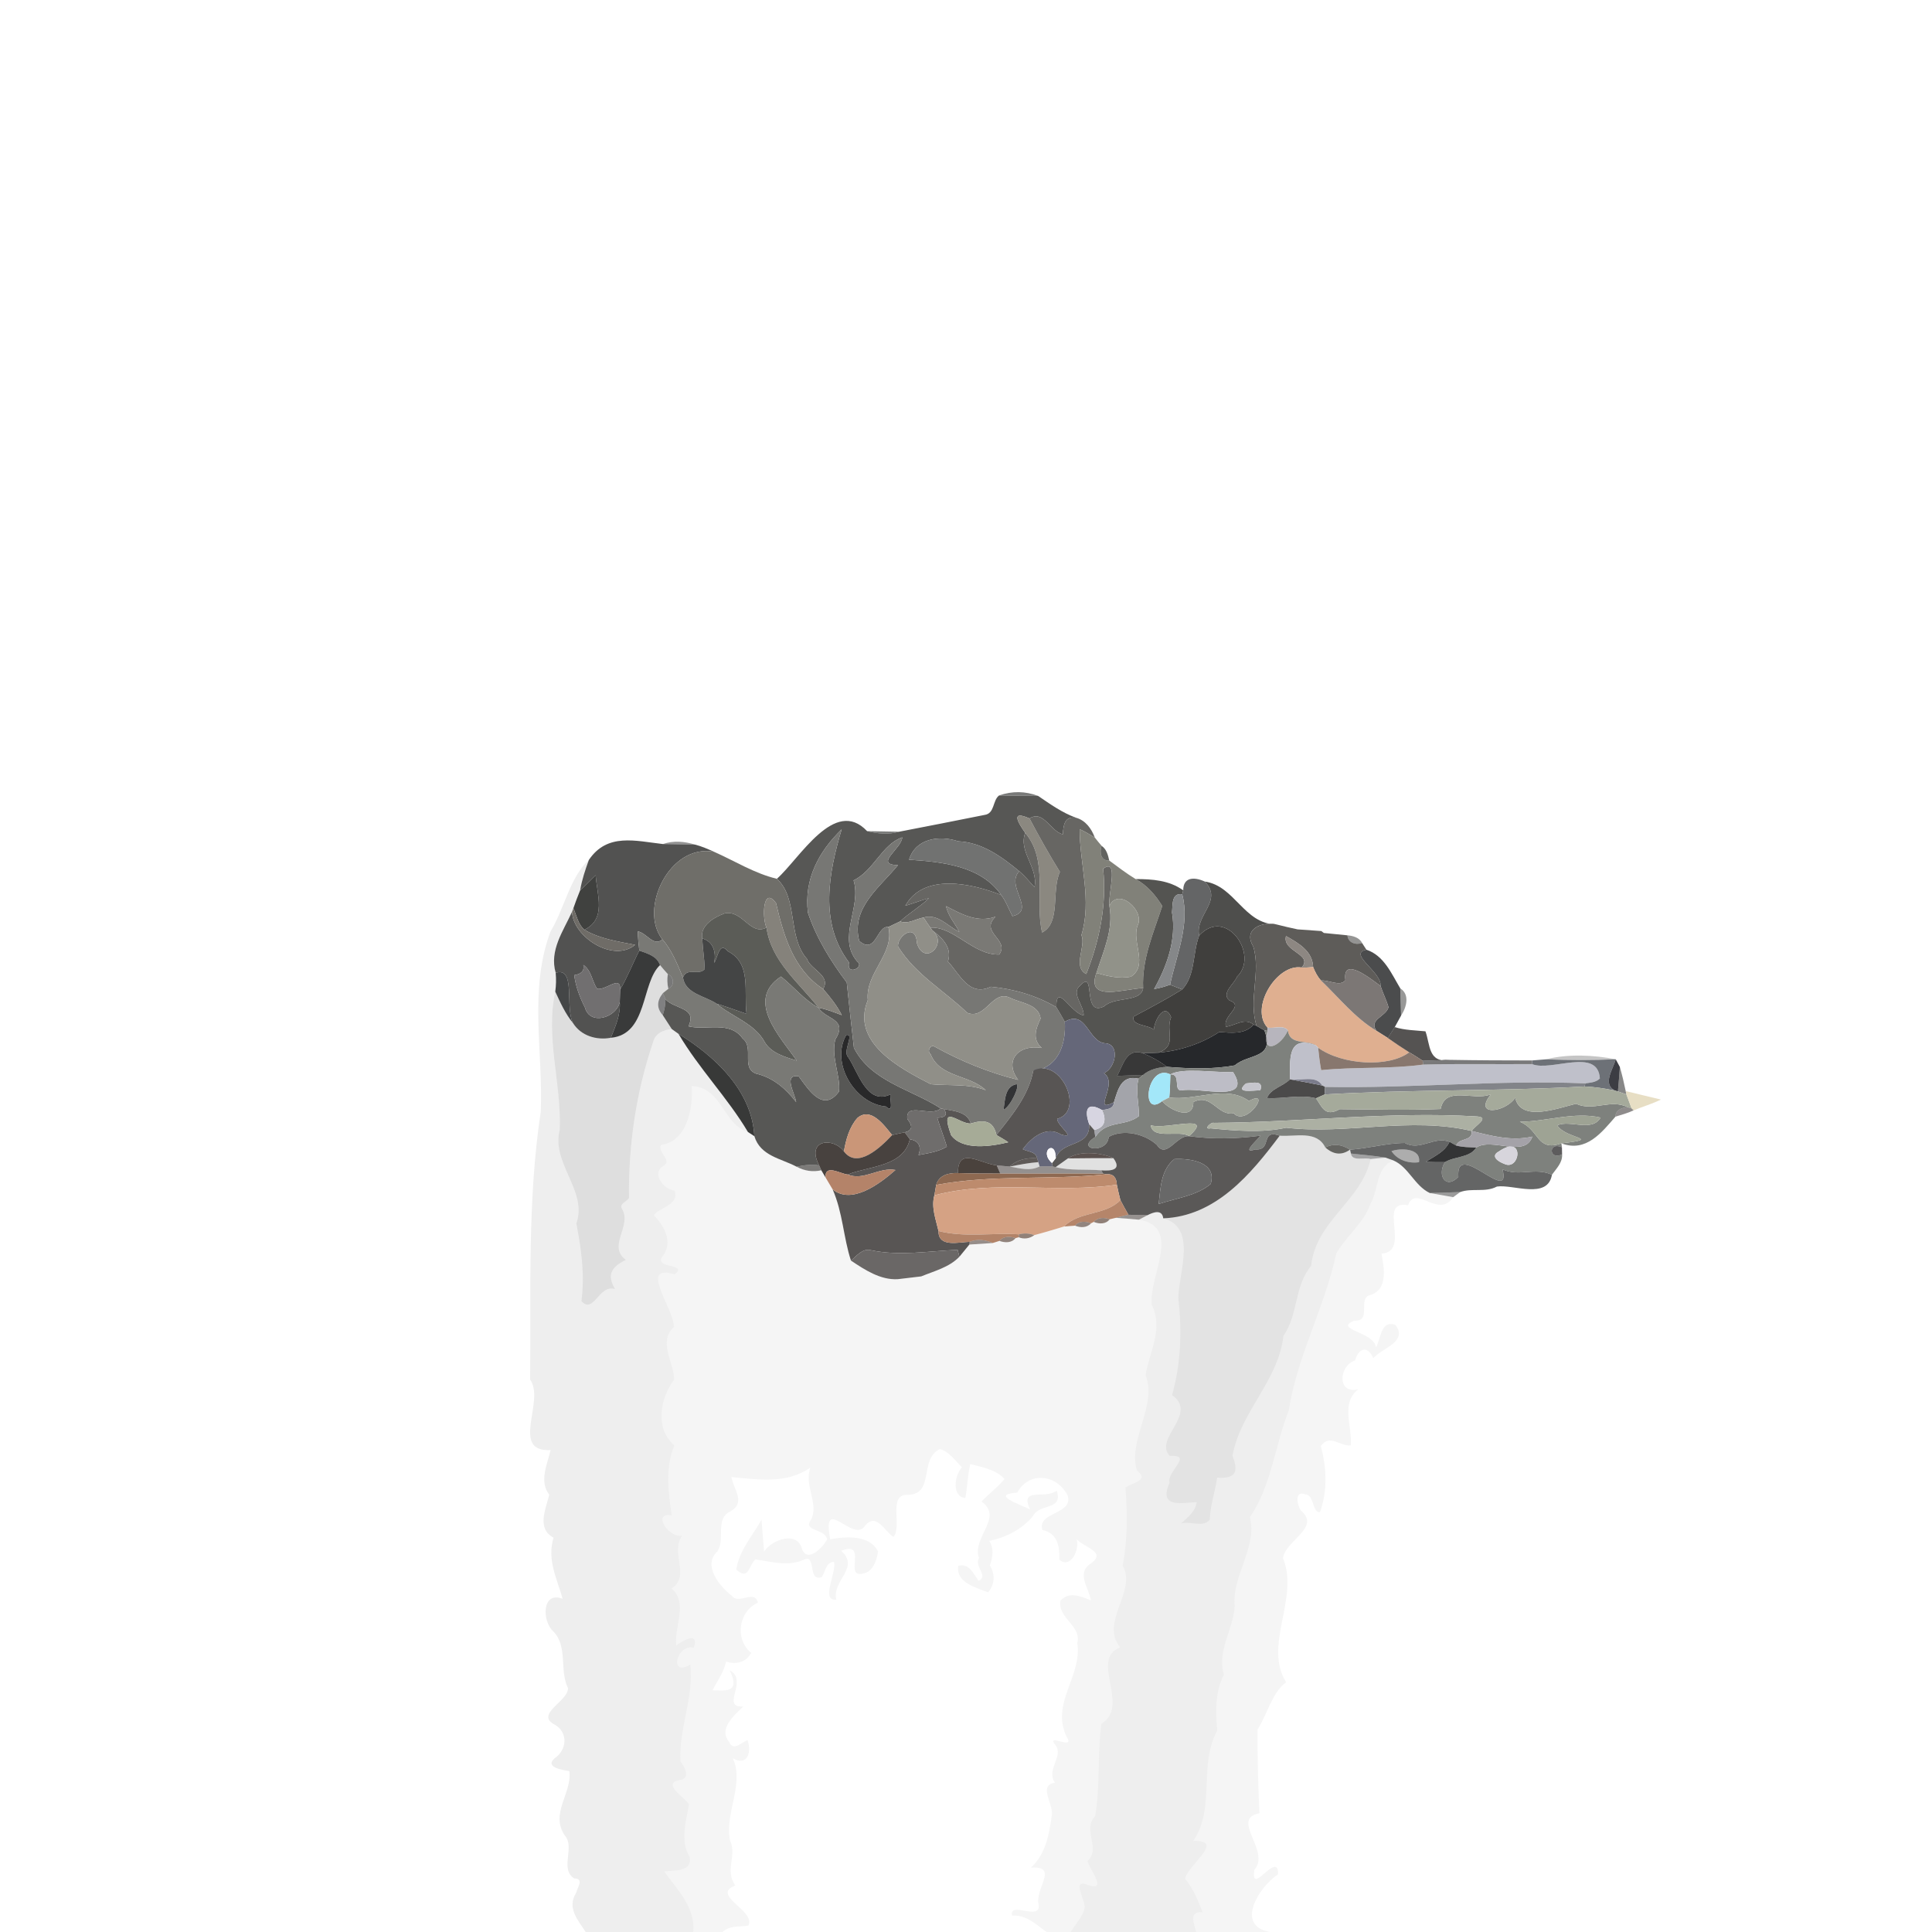 <?xml version="1.0" encoding="UTF-8" ?>
<!DOCTYPE svg PUBLIC "-//W3C//DTD SVG 1.1//EN" "http://www.w3.org/Graphics/SVG/1.1/DTD/svg11.dtd">
<svg width="512pt" height="512pt" viewBox="0 0 512 512" version="1.1" xmlns="http://www.w3.org/2000/svg">
<g id="#2526259b">
<path fill="#252625" opacity="0.61" d=" M 264.79 210.79 C 268.25 209.60 271.69 209.64 275.10 210.92 C 271.65 210.87 268.23 210.91 264.79 210.79 Z" />
</g>
<g id="#575755fd">
<path fill="#575755" opacity="1.00" d=" M 260.93 215.96 C 263.66 215.59 263.01 212.08 264.79 210.79 C 268.23 210.91 271.65 210.87 275.10 210.92 C 278.30 213.09 281.49 215.39 285.17 216.71 C 282.08 216.22 281.83 218.69 281.66 221.11 C 278.36 220.32 276.54 214.55 272.83 216.90 C 267.87 214.70 269.61 217.75 271.70 220.72 C 269.79 225.66 275.23 229.95 274.15 235.10 C 272.83 233.67 271.60 232.15 270.12 230.88 C 265.42 227.01 260.24 223.23 253.94 222.95 C 249.01 221.30 242.64 222.13 240.91 227.83 C 249.55 228.40 259.96 229.40 265.33 237.19 C 257.62 234.12 244.77 231.24 239.92 240.04 C 242.03 239.41 244.07 238.59 246.19 238.02 C 243.84 240.31 240.95 241.95 238.54 244.18 C 237.50 244.68 236.47 245.18 235.43 245.66 C 232.33 245.23 232.17 253.16 227.71 249.37 C 225.43 240.59 233.17 235.18 237.97 229.27 C 231.50 229.14 238.93 224.93 239.11 221.91 C 233.76 223.72 231.53 230.78 226.21 233.30 C 228.41 240.45 221.74 248.46 227.17 254.81 C 229.32 256.23 224.22 258.82 224.99 255.04 C 217.03 244.52 219.64 231.26 223.05 219.78 C 217.03 225.63 213.02 232.93 214.11 241.88 C 216.34 248.59 220.16 254.74 224.40 260.37 C 224.99 266.15 225.65 271.93 226.30 277.70 C 230.88 286.67 241.48 288.65 249.30 293.74 C 246.78 296.18 239.83 291.90 240.46 296.55 C 241.69 298.10 242.13 299.51 239.77 300.08 C 238.64 300.29 237.52 300.53 236.42 300.81 C 234.30 298.21 230.81 293.26 227.23 296.26 C 225.06 298.72 224.21 301.96 223.64 305.12 C 220.81 301.27 213.49 301.97 217.08 308.84 C 215.09 308.49 213.07 308.78 211.11 309.19 C 206.90 306.96 201.52 306.36 199.91 301.10 C 199.28 289.05 189.51 279.96 179.81 273.98 C 179.37 273.66 178.48 273.03 178.03 272.71 C 177.23 271.48 176.45 270.25 175.64 269.03 C 176.10 267.66 176.34 266.25 176.36 264.81 C 178.85 267.55 184.84 266.89 182.45 271.99 C 187.24 273.15 193.38 270.41 196.80 275.20 C 199.95 277.60 196.28 283.04 200.39 284.53 C 204.88 285.58 208.19 288.45 210.99 292.07 C 210.73 289.93 207.39 284.53 211.67 285.24 C 214.40 289.02 218.20 294.87 222.33 289.29 C 222.83 285.17 220.17 280.14 221.35 275.53 C 224.84 269.89 218.86 270.29 216.91 267.06 C 219.05 267.43 221.05 268.27 223.08 269.02 C 221.81 266.46 219.99 264.24 218.14 262.09 C 220.26 258.48 214.83 257.03 213.86 254.12 C 208.61 248.23 211.60 238.05 205.88 232.89 C 211.90 227.58 221.19 211.11 229.79 220.26 C 232.59 220.96 235.51 221.24 238.30 220.41 C 245.85 218.96 253.39 217.47 260.93 215.96 M 224.26 274.29 C 220.00 281.75 226.60 292.52 234.77 293.23 C 236.98 295.26 235.75 291.27 235.96 290.05 C 229.71 292.93 227.51 284.30 224.80 280.20 C 223.15 278.68 226.59 273.84 224.26 274.29 Z" />
</g>
<g id="#8b8880ff">
<path fill="#8b8880" opacity="1.00" d=" M 271.70 220.72 C 269.61 217.75 267.87 214.70 272.83 216.90 C 275.37 221.70 278.04 226.47 280.89 231.06 C 278.57 236.09 281.22 244.55 276.17 247.13 C 274.15 238.53 277.94 228.13 271.70 220.72 Z" />
</g>
<g id="#676663ff">
<path fill="#676663" opacity="1.00" d=" M 272.83 216.90 C 276.54 214.55 278.36 220.32 281.66 221.11 C 281.83 218.69 282.08 216.22 285.17 216.71 C 287.70 217.41 289.27 219.63 290.14 221.97 C 288.84 221.16 287.52 220.37 286.12 219.74 C 286.13 229.13 289.41 238.57 286.59 247.81 C 287.89 250.81 284.13 256.18 287.87 258.13 C 291.35 249.36 293.35 239.76 292.34 230.22 C 296.66 227.11 293.57 237.07 294.01 240.09 C 295.13 246.39 292.40 252.06 290.56 257.84 C 287.63 265.88 298.51 261.85 302.94 261.88 C 302.42 265.70 295.49 264.03 292.65 266.66 C 286.55 269.81 290.63 256.41 286.22 261.22 C 283.74 263.18 287.28 266.46 287.18 269.06 C 284.00 268.79 279.86 260.03 279.94 266.92 C 274.73 263.83 268.57 262.05 262.58 261.50 C 256.76 264.25 254.32 258.11 251.21 254.81 C 252.40 251.18 249.75 248.57 247.09 246.57 L 246.57 245.84 C 252.73 245.42 257.99 253.20 264.81 252.95 C 267.65 248.93 259.51 247.17 263.82 242.93 C 259.10 244.64 254.81 242.29 250.72 240.14 C 251.23 242.72 253.07 244.69 254.24 246.97 C 251.16 245.49 248.53 242.05 244.76 243.15 C 242.68 243.50 240.68 245.00 238.54 244.18 C 240.95 241.95 243.84 240.31 246.19 238.02 C 244.07 238.59 242.03 239.41 239.92 240.04 C 244.77 231.24 257.62 234.12 265.33 237.19 C 266.62 238.88 267.32 240.92 268.31 242.79 C 274.74 241.26 266.30 234.85 270.12 230.88 C 271.60 232.15 272.83 233.67 274.15 235.10 C 275.23 229.95 269.79 225.66 271.70 220.72 C 277.94 228.13 274.15 238.53 276.17 247.13 C 281.22 244.55 278.57 236.09 280.89 231.06 C 278.04 226.47 275.37 221.70 272.83 216.90 Z" />
</g>
<g id="#777774ff">
<path fill="#777774" opacity="1.00" d=" M 214.11 241.88 C 213.02 232.93 217.03 225.63 223.05 219.78 C 219.64 231.26 217.03 244.52 224.99 255.04 C 224.22 258.82 229.32 256.23 227.17 254.81 C 221.74 248.46 228.41 240.45 226.21 233.30 C 231.53 230.78 233.76 223.72 239.11 221.91 C 238.93 224.93 231.50 229.14 237.97 229.27 C 233.17 235.18 225.43 240.59 227.71 249.37 C 232.17 253.16 232.33 245.23 235.43 245.66 C 237.17 252.74 229.27 257.80 229.98 265.04 C 225.39 276.29 238.57 283.16 246.68 287.33 C 251.49 287.80 256.53 287.12 261.23 288.91 C 257.00 284.80 249.09 285.58 246.62 279.37 C 245.57 278.56 246.59 276.65 247.73 277.40 C 254.68 281.23 262.11 284.28 269.83 286.18 C 266.02 281.19 269.76 276.67 276.09 277.72 C 273.47 275.46 274.48 272.63 275.77 269.93 C 275.28 266.06 270.47 265.85 267.62 264.40 C 263.00 262.19 261.19 270.37 256.34 268.41 C 250.24 262.54 242.54 258.21 238.01 250.87 C 237.58 248.31 242.72 244.16 243.00 249.98 C 245.00 256.25 251.34 250.04 247.09 246.57 C 249.75 248.57 252.40 251.18 251.21 254.81 C 254.32 258.11 256.76 264.25 262.58 261.50 C 268.57 262.05 274.73 263.83 279.94 266.92 C 280.71 268.19 281.47 269.47 282.18 270.78 C 282.59 276.48 280.47 283.16 273.83 283.72 C 272.60 290.38 268.12 295.62 264.08 300.79 C 263.22 297.08 260.99 296.60 257.27 297.73 C 256.30 294.58 252.87 294.47 250.15 293.91 L 249.30 293.74 C 241.48 288.65 230.88 286.67 226.30 277.70 C 225.65 271.93 224.99 266.15 224.40 260.37 C 220.16 254.74 216.34 248.59 214.11 241.88 M 269.35 287.33 C 266.27 287.93 266.34 291.62 265.95 294.11 C 267.90 293.14 270.43 287.45 269.35 287.33 Z" />
</g>
<g id="#2b2c2b9f">
<path fill="#2b2c2b" opacity="0.62" d=" M 229.79 220.26 C 232.62 220.32 235.46 220.37 238.30 220.41 C 235.51 221.24 232.59 220.96 229.79 220.26 Z" />
</g>
<g id="#818179fe">
<path fill="#818179" opacity="1.00" d=" M 286.12 219.74 C 287.52 220.37 288.84 221.16 290.14 221.97 C 290.72 222.71 291.32 223.43 291.93 224.15 C 291.34 225.83 291.71 228.20 293.96 228.05 C 296.25 229.73 298.51 231.48 300.95 232.96 C 303.96 234.57 306.24 237.22 308.01 240.10 C 305.71 247.20 302.57 254.16 302.94 261.88 C 298.51 261.85 287.63 265.88 290.56 257.84 C 293.50 258.68 296.67 259.47 299.72 258.82 C 304.37 255.79 299.89 249.70 301.44 245.35 C 303.56 241.43 296.35 234.98 294.01 240.09 C 293.57 237.07 296.66 227.11 292.34 230.22 C 293.35 239.76 291.35 249.36 287.87 258.13 C 284.13 256.18 287.89 250.81 286.59 247.81 C 289.41 238.57 286.13 229.13 286.12 219.74 Z" />
</g>
<g id="#525251fc">
<path fill="#525251" opacity="1.00" d=" M 156.05 227.90 C 160.93 220.65 168.45 222.87 175.68 223.68 C 178.52 223.73 181.36 223.79 184.20 223.83 C 185.93 224.27 187.57 224.99 189.20 225.72 C 177.37 223.52 169.24 240.96 175.53 248.94 C 173.24 251.05 171.37 247.19 169.03 246.83 C 169.06 248.53 169.23 250.23 169.42 251.92 C 167.67 255.34 166.30 258.95 164.33 262.26 C 164.56 258.21 160.46 262.62 158.22 262.02 C 156.88 260.00 156.71 257.10 154.59 255.72 C 154.94 257.51 153.79 258.17 152.18 258.43 C 152.57 261.42 153.64 264.30 155.01 266.99 C 156.34 271.86 163.32 269.73 164.25 265.57 C 164.48 268.91 163.09 272.01 161.88 275.03 C 158.04 275.73 153.98 274.49 151.88 271.17 C 149.64 267.08 152.73 256.07 147.26 257.80 C 145.54 251.81 149.30 246.73 151.60 241.61 C 151.83 248.35 162.59 255.20 168.31 250.39 C 163.75 249.49 158.94 248.81 154.87 246.40 C 160.75 243.54 158.23 237.16 157.86 231.95 C 156.48 233.27 155.18 234.69 153.74 235.95 C 154.20 233.19 155.09 230.53 156.05 227.90 Z" />
</g>
<g id="#717271ff">
<path fill="#717271" opacity="1.00" d=" M 240.91 227.83 C 242.64 222.13 249.01 221.30 253.94 222.95 C 260.24 223.23 265.42 227.01 270.12 230.88 C 266.30 234.85 274.74 241.26 268.31 242.79 C 267.32 240.92 266.62 238.88 265.33 237.19 C 259.96 229.40 249.55 228.40 240.91 227.83 Z" />
</g>
<g id="#15151575">
<path fill="#151515" opacity="0.46" d=" M 175.68 223.68 C 178.47 222.71 181.36 222.96 184.20 223.83 C 181.36 223.79 178.52 223.73 175.68 223.68 Z" />
</g>
<g id="#3a3b38cc">
<path fill="#3a3b38" opacity="0.80" d=" M 291.93 224.15 C 293.24 225.03 293.64 226.59 293.96 228.05 C 291.71 228.20 291.34 225.83 291.93 224.15 Z" />
</g>
<g id="#6f6e69fe">
<path fill="#6f6e69" opacity="1.00" d=" M 175.53 248.94 C 169.24 240.96 177.37 223.52 189.20 225.72 C 194.72 228.16 199.95 231.48 205.88 232.89 C 211.60 238.05 208.61 248.23 213.86 254.12 C 214.83 257.03 220.26 258.48 218.14 262.09 C 210.22 256.93 207.68 247.93 205.66 239.34 C 202.19 234.64 201.91 243.13 203.12 245.82 C 198.82 248.08 196.84 241.11 192.07 242.05 C 189.30 243.05 185.48 245.23 186.10 248.70 C 186.23 251.39 186.68 254.10 186.76 256.81 C 185.20 258.67 182.06 256.24 180.99 259.04 C 179.52 255.56 178.02 251.74 175.53 248.94 Z" />
</g>
<g id="#00000012">
<path fill="#000000" opacity="0.07" d=" M 145.88 246.89 C 149.55 240.84 151.05 232.43 156.05 227.90 C 155.09 230.53 154.20 233.19 153.74 235.95 C 153.10 237.51 152.50 239.10 151.95 240.69 L 151.60 241.61 C 149.30 246.73 145.54 251.81 147.26 257.80 C 147.41 259.46 147.38 261.14 147.15 262.80 C 144.51 274.95 148.83 287.18 148.34 299.40 C 146.00 308.25 155.81 315.60 152.74 324.24 C 154.05 331.03 155.02 337.89 154.08 344.81 C 157.33 348.42 158.71 340.27 162.98 341.61 C 160.75 337.81 162.04 335.76 165.84 333.88 C 160.86 330.17 167.57 324.93 164.83 320.35 C 164.03 318.98 166.09 318.46 166.69 317.50 C 166.51 303.46 168.56 289.43 173.10 276.09 C 173.65 273.82 175.91 272.88 178.03 272.71 C 178.48 273.03 179.37 273.66 179.81 273.98 C 185.20 283.16 192.77 290.84 198.21 299.99 C 191.59 298.02 191.43 288.16 183.30 287.83 C 183.71 293.59 182.12 302.51 175.14 303.43 C 174.28 305.48 178.17 307.50 175.90 308.90 C 172.53 310.86 175.75 315.16 178.75 315.53 C 180.24 319.39 174.25 320.14 173.30 322.08 C 175.97 324.91 178.38 328.89 175.76 332.71 C 172.65 336.41 182.78 334.68 178.79 337.73 C 169.04 334.74 178.56 346.71 178.60 351.67 C 174.26 355.58 178.71 361.15 178.63 365.63 C 174.89 370.64 173.52 378.58 178.70 383.04 C 176.26 388.93 177.08 395.43 178.02 401.57 C 172.67 400.75 177.14 407.61 180.78 406.99 C 177.50 411.54 183.12 417.64 177.95 420.96 C 182.43 424.83 178.65 430.95 179.19 436.07 C 181.10 434.64 185.30 432.30 183.86 436.65 C 179.19 435.59 177.23 444.63 182.95 441.10 C 183.85 450.19 179.91 457.84 180.32 466.74 C 181.58 468.55 183.21 471.47 179.79 471.79 C 175.46 472.88 181.62 476.43 182.60 478.19 C 181.76 482.86 180.18 487.75 182.78 492.15 C 183.48 496.18 178.62 495.58 176.02 495.95 C 179.48 500.77 184.39 505.63 183.71 512.00 L 155.21 512.00 C 153.22 508.91 150.15 505.64 152.69 501.59 C 153.05 500.08 154.88 497.86 152.14 497.79 C 148.23 495.20 152.49 489.61 149.66 486.38 C 145.71 480.58 151.62 475.25 150.89 469.38 C 149.25 469.06 144.25 468.40 146.94 466.00 C 150.27 463.77 150.66 459.11 146.96 457.02 C 141.68 454.25 150.72 450.77 150.52 447.36 C 148.18 442.63 150.56 436.38 146.65 432.35 C 143.60 429.66 143.56 421.55 149.10 423.70 C 147.61 418.29 144.91 413.41 146.70 407.51 C 142.19 405.07 144.58 400.06 145.56 396.11 C 142.83 392.61 145.01 388.10 145.92 384.29 C 135.05 384.82 144.55 371.25 140.49 365.61 C 140.71 342.07 139.77 318.02 143.30 294.64 C 143.98 278.76 140.09 262.40 145.88 246.89 Z" />
<path fill="#000000" opacity="0.07" d=" M 363.23 307.15 C 364.54 307.01 365.86 306.88 367.18 306.78 C 367.70 306.97 368.73 307.34 369.25 307.52 C 364.52 309.43 365.40 315.24 363.17 319.08 C 361.37 324.19 356.78 327.57 354.15 332.13 C 351.09 346.35 343.78 359.33 341.54 373.77 C 337.80 383.23 337.03 393.54 331.23 402.09 C 333.25 410.22 326.47 417.36 327.21 425.54 C 326.90 431.70 322.43 437.59 324.34 443.79 C 321.96 448.49 322.13 453.54 322.57 458.64 C 317.51 467.98 322.22 479.05 316.23 487.87 C 325.04 487.64 314.55 494.31 314.08 497.93 C 316.23 500.52 317.52 503.62 318.70 506.77 C 314.94 506.39 316.41 509.71 317.00 512.00 L 283.77 512.00 C 284.96 509.79 287.25 507.77 287.45 505.25 C 287.31 503.01 283.99 497.74 288.36 499.56 C 293.68 501.36 288.78 495.56 288.20 493.20 C 291.88 489.87 286.68 484.81 290.24 481.27 C 291.58 473.32 290.81 464.70 291.88 456.81 C 299.67 452.09 288.64 439.67 296.87 436.58 C 291.32 429.98 301.41 421.67 297.51 414.88 C 298.86 408.03 298.76 401.13 298.26 394.21 C 300.23 392.83 304.70 392.31 301.30 389.70 C 298.78 381.83 306.81 372.31 303.58 364.43 C 304.61 358.18 308.38 352.18 305.25 345.83 C 304.25 338.49 313.47 325.16 301.82 323.23 C 302.39 322.93 303.53 322.34 304.10 322.04 C 305.59 321.27 307.96 320.38 308.27 322.87 C 317.39 325.31 312.31 337.26 312.27 344.14 C 313.27 352.70 312.96 361.37 310.61 369.71 C 317.67 374.73 305.64 381.17 310.00 385.82 C 316.41 385.50 309.18 389.79 309.93 392.96 C 306.81 400.02 313.80 398.13 317.14 398.09 C 316.84 400.62 314.65 402.14 312.97 403.78 C 315.42 402.95 318.98 404.98 320.60 402.70 C 320.73 398.91 322.04 395.30 322.56 391.57 C 328.20 392.05 327.95 389.24 326.62 385.78 C 328.73 374.09 338.83 365.88 340.11 354.03 C 344.12 348.34 342.96 340.78 347.45 335.49 C 348.77 323.39 360.70 318.43 363.23 307.15 Z" />
</g>
<g id="#3c3d3bf9">
<path fill="#3c3d3b" opacity="0.98" d=" M 153.74 235.95 C 155.18 234.69 156.48 233.27 157.86 231.95 C 158.23 237.16 160.75 243.54 154.87 246.40 C 153.18 244.96 152.82 242.63 151.95 240.69 C 152.50 239.10 153.10 237.51 153.74 235.95 Z" />
</g>
<g id="#545451fd">
<path fill="#545451" opacity="1.00" d=" M 300.95 232.96 C 305.39 232.97 309.85 233.27 313.57 235.95 C 313.50 236.21 313.37 236.74 313.30 237.00 C 310.41 236.54 310.81 239.85 310.59 241.79 C 311.82 248.93 309.27 255.96 305.85 262.10 C 307.29 261.88 308.70 261.46 310.08 260.96 C 311.15 261.36 312.22 261.79 313.29 262.22 C 309.12 264.80 304.75 267.11 300.42 269.41 C 299.70 271.79 304.21 271.56 305.78 272.85 C 305.97 270.30 308.69 265.41 310.36 269.57 C 308.77 273.27 312.19 277.15 306.90 278.98 C 305.53 279.06 304.16 279.09 302.80 279.08 C 298.55 277.70 297.61 282.25 296.07 285.12 C 297.78 285.06 301.18 284.94 302.88 284.88 C 302.60 285.12 302.03 285.61 301.74 285.86 C 297.18 284.80 296.28 288.66 295.20 292.13 C 289.07 295.25 296.61 287.19 292.56 284.38 C 295.74 283.03 296.89 276.61 292.78 276.47 C 288.30 275.98 287.92 267.42 282.18 270.78 C 281.47 269.47 280.71 268.19 279.94 266.92 C 279.86 260.03 284.00 268.79 287.18 269.06 C 287.28 266.46 283.74 263.18 286.22 261.22 C 290.63 256.41 286.55 269.81 292.65 266.66 C 295.49 264.03 302.42 265.70 302.94 261.88 C 302.57 254.16 305.71 247.20 308.01 240.10 C 306.24 237.22 303.96 234.57 300.95 232.96 Z" />
</g>
<g id="#646566fd">
<path fill="#646566" opacity="1.00" d=" M 313.57 235.95 C 313.55 232.56 316.27 232.24 319.28 233.62 C 324.24 238.71 316.61 242.52 317.79 247.95 C 316.03 252.58 316.82 258.52 313.29 262.22 C 312.22 261.79 311.15 261.36 310.08 260.96 C 311.73 253.18 315.39 245.05 313.30 237.00 C 313.37 236.74 313.50 236.21 313.57 235.95 Z" />
</g>
<g id="#4b4b49fa">
<path fill="#4b4b49" opacity="0.98" d=" M 319.28 233.62 C 327.27 234.75 329.67 244.89 338.13 244.95 C 334.21 244.22 329.38 246.30 332.12 250.81 C 334.22 257.57 330.77 264.96 333.01 271.87 L 332.24 271.54 C 329.87 269.60 327.42 271.76 324.92 272.10 C 323.83 269.16 329.98 266.65 325.82 265.11 C 323.47 263.24 327.19 260.65 327.82 258.84 C 333.83 253.12 324.91 240.11 317.79 247.95 C 316.61 242.52 324.24 238.71 319.28 233.62 Z" />
</g>
<g id="#858789ff">
<path fill="#858789" opacity="1.00" d=" M 310.59 241.79 C 310.81 239.85 310.41 236.54 313.30 237.00 C 315.39 245.05 311.73 253.18 310.08 260.96 C 308.70 261.46 307.29 261.88 305.85 262.10 C 309.27 255.96 311.82 248.93 310.59 241.79 Z" />
</g>
<g id="#85827bff">
<path fill="#85827b" opacity="1.00" d=" M 203.12 245.82 C 201.91 243.13 202.19 234.64 205.66 239.34 C 207.68 247.93 210.22 256.93 218.14 262.09 C 219.99 264.24 221.81 266.46 223.08 269.02 C 221.05 268.27 219.05 267.43 216.91 267.06 C 211.75 260.40 204.40 254.84 203.12 245.82 Z" />
</g>
<g id="#919289ff">
<path fill="#919289" opacity="1.00" d=" M 294.01 240.09 C 296.35 234.98 303.56 241.43 301.44 245.35 C 299.89 249.70 304.37 255.79 299.72 258.82 C 296.67 259.47 293.50 258.68 290.56 257.84 C 292.40 252.06 295.13 246.39 294.01 240.09 Z" />
</g>
<g id="#7a7975ff">
<path fill="#7a7975" opacity="1.00" d=" M 250.72 240.14 C 254.81 242.29 259.10 244.64 263.82 242.93 C 259.51 247.17 267.65 248.93 264.81 252.95 C 257.99 253.20 252.73 245.42 246.57 245.84 C 245.92 244.97 245.33 244.06 244.76 243.15 C 248.53 242.05 251.16 245.49 254.24 246.97 C 253.07 244.69 251.23 242.72 250.72 240.14 Z" />
</g>
<g id="#6f6c67ff">
<path fill="#6f6c67" opacity="1.00" d=" M 151.95 240.69 C 152.82 242.63 153.18 244.96 154.87 246.40 C 158.94 248.81 163.75 249.49 168.31 250.39 C 162.59 255.20 151.83 248.35 151.60 241.61 L 151.95 240.69 Z" />
</g>
<g id="#5b5c57ff">
<path fill="#5b5c57" opacity="1.00" d=" M 186.10 248.70 C 185.48 245.23 189.30 243.05 192.07 242.05 C 196.84 241.11 198.82 248.08 203.12 245.82 C 204.40 254.84 211.75 260.40 216.91 267.06 C 213.07 264.96 210.34 261.48 206.97 258.79 C 197.37 265.10 206.90 274.94 211.14 281.09 C 208.11 280.12 204.51 279.15 202.73 276.29 C 200.07 271.22 194.09 269.55 189.92 265.99 C 192.58 266.82 195.21 267.77 197.85 268.69 C 197.04 262.91 199.30 255.40 192.90 252.10 C 190.63 249.37 190.24 253.60 189.27 255.21 C 189.86 252.10 188.90 249.47 186.10 248.70 Z" />
</g>
<g id="#908f88ff">
<path fill="#908f88" opacity="1.00" d=" M 238.54 244.18 C 240.68 245.00 242.68 243.50 244.76 243.15 C 245.33 244.06 245.92 244.97 246.57 245.84 L 247.09 246.57 C 251.34 250.04 245.00 256.25 243.00 249.98 C 242.72 244.16 237.58 248.31 238.01 250.87 C 242.54 258.21 250.24 262.54 256.34 268.41 C 261.19 270.37 263.00 262.19 267.62 264.40 C 270.47 265.85 275.28 266.06 275.77 269.93 C 274.48 272.63 273.47 275.46 276.09 277.72 C 269.76 276.67 266.02 281.19 269.83 286.18 C 262.11 284.28 254.68 281.23 247.73 277.40 C 246.59 276.65 245.57 278.56 246.62 279.37 C 249.09 285.58 257.00 284.80 261.23 288.91 C 256.53 287.12 251.49 287.80 246.68 287.33 C 238.57 283.16 225.39 276.29 229.98 265.04 C 229.27 257.80 237.17 252.74 235.43 245.66 C 236.47 245.18 237.50 244.68 238.54 244.18 Z" />
</g>
<g id="#403f3dff">
<path fill="#403f3d" opacity="1.00" d=" M 317.79 247.95 C 324.91 240.11 333.83 253.12 327.82 258.84 C 327.19 260.65 323.47 263.24 325.82 265.11 C 329.98 266.65 323.83 269.16 324.92 272.10 C 327.42 271.76 329.87 269.60 332.24 271.54 C 329.76 274.23 326.36 273.69 323.11 273.50 C 318.27 276.64 312.66 278.48 306.90 278.98 C 312.19 277.15 308.77 273.27 310.36 269.57 C 308.69 265.41 305.97 270.30 305.78 272.85 C 304.21 271.56 299.70 271.79 300.42 269.41 C 304.75 267.11 309.12 264.80 313.29 262.22 C 316.82 258.52 316.03 252.58 317.79 247.95 Z" />
</g>
<g id="#5e5c59fe">
<path fill="#5e5c59" opacity="1.00" d=" M 332.12 250.81 C 329.38 246.30 334.21 244.22 338.13 244.95 C 340.03 245.43 341.94 245.89 343.86 246.29 C 345.44 246.40 348.59 246.63 350.17 246.74 L 350.84 247.25 C 352.40 247.41 355.52 247.71 357.08 247.87 C 357.26 249.86 359.28 250.50 360.97 249.91 C 361.26 250.35 361.82 251.24 362.11 251.68 C 357.02 252.71 366.25 257.63 365.86 261.29 C 363.44 259.56 355.67 253.17 356.55 259.76 C 355.11 261.60 352.14 259.63 350.10 259.86 C 349.13 258.84 348.52 257.56 347.99 256.28 C 347.84 252.03 344.14 249.95 340.81 248.07 C 339.67 252.15 348.11 252.87 344.95 256.40 C 338.32 255.33 331.16 267.16 335.88 272.31 L 335.90 273.18 L 335.09 273.08 C 334.57 272.78 333.53 272.17 333.01 271.87 C 330.77 264.96 334.22 257.57 332.12 250.81 Z" />
</g>
<g id="#24252495">
<path fill="#242524" opacity="0.58" d=" M 343.86 246.29 C 345.44 246.40 348.59 246.63 350.17 246.74 C 348.59 246.63 345.44 246.40 343.86 246.29 Z" />
</g>
<g id="#797975ff">
<path fill="#797975" opacity="1.00" d=" M 169.03 246.83 C 171.37 247.19 173.24 251.05 175.53 248.94 C 178.02 251.74 179.52 255.56 180.99 259.04 C 181.62 263.36 186.80 263.91 189.92 265.99 C 194.09 269.55 200.07 271.22 202.73 276.29 C 204.51 279.15 208.11 280.12 211.14 281.09 C 206.90 274.94 197.37 265.10 206.97 258.79 C 210.34 261.48 213.07 264.96 216.91 267.06 C 218.86 270.29 224.84 269.89 221.35 275.53 C 220.17 280.14 222.83 285.17 222.33 289.29 C 218.20 294.87 214.40 289.02 211.67 285.24 C 207.39 284.53 210.73 289.93 210.99 292.07 C 208.19 288.45 204.88 285.58 200.39 284.53 C 196.28 283.04 199.95 277.60 196.80 275.20 C 193.38 270.41 187.24 273.15 182.45 271.99 C 184.84 266.89 178.85 267.55 176.36 264.81 C 176.19 264.40 175.86 263.58 175.69 263.18 C 176.05 262.89 176.76 262.32 177.12 262.04 C 178.84 261.28 178.65 258.83 176.98 258.15 C 176.27 257.37 175.58 256.57 174.92 255.76 C 174.07 253.32 171.61 252.72 169.42 251.92 C 169.23 250.23 169.06 248.53 169.03 246.83 Z" />
</g>
<g id="#1f1f1e83">
<path fill="#1f1f1e" opacity="0.51" d=" M 350.84 247.25 C 352.40 247.41 355.52 247.71 357.08 247.87 C 355.52 247.71 352.40 247.41 350.84 247.25 Z" />
</g>
<g id="#8d8782ff">
<path fill="#8d8782" opacity="1.00" d=" M 340.81 248.07 C 344.14 249.95 347.84 252.03 347.99 256.28 C 346.98 256.37 345.96 256.47 344.95 256.40 C 348.11 252.87 339.67 252.15 340.81 248.07 Z" />
</g>
<g id="#1d1c1b79">
<path fill="#1d1c1b" opacity="0.47" d=" M 357.08 247.87 C 358.56 247.99 360.26 248.46 360.97 249.91 C 359.28 250.50 357.26 249.86 357.08 247.87 Z" />
</g>
<g id="#444545ff">
<path fill="#444545" opacity="1.00" d=" M 186.10 248.70 C 188.90 249.47 189.86 252.10 189.27 255.21 C 190.24 253.60 190.63 249.37 192.90 252.10 C 199.30 255.40 197.04 262.91 197.85 268.69 C 195.21 267.77 192.58 266.82 189.92 265.99 C 186.80 263.91 181.62 263.36 180.99 259.04 C 182.06 256.24 185.20 258.67 186.76 256.81 C 186.68 254.10 186.23 251.39 186.10 248.70 Z" />
</g>
<g id="#313232f4">
<path fill="#313232" opacity="0.96" d=" M 164.33 262.26 C 166.30 258.95 167.67 255.34 169.42 251.92 C 171.61 252.72 174.07 253.32 174.92 255.76 C 169.89 260.45 171.71 274.13 161.88 275.03 C 163.09 272.01 164.48 268.91 164.25 265.57 C 164.26 264.46 164.29 263.36 164.33 262.26 Z" />
</g>
<g id="#444546f4">
<path fill="#444546" opacity="0.96" d=" M 365.86 261.29 C 366.25 257.63 357.02 252.71 362.11 251.68 C 366.77 253.23 368.73 257.99 371.08 261.92 C 371.13 263.72 371.25 267.33 371.30 269.14 C 370.76 270.16 370.20 271.18 369.63 272.19 C 369.00 273.15 368.39 274.11 367.79 275.08 C 366.80 274.43 365.80 273.80 364.80 273.19 C 362.56 270.17 367.37 269.39 367.96 266.93 C 367.43 264.99 366.47 263.20 365.86 261.29 Z" />
</g>
<g id="#716f70ff">
<path fill="#716f70" opacity="1.00" d=" M 154.59 255.72 C 156.71 257.10 156.88 260.00 158.22 262.02 C 160.46 262.62 164.56 258.21 164.33 262.26 C 164.29 263.36 164.26 264.46 164.25 265.57 C 163.32 269.73 156.34 271.86 155.01 266.99 C 153.64 264.30 152.57 261.42 152.18 258.43 C 153.79 258.17 154.94 257.51 154.59 255.72 Z" />
</g>
<g id="#00000020">
<path fill="#000000" opacity="0.13" d=" M 161.88 275.03 C 171.71 274.13 169.89 260.45 174.92 255.76 C 175.58 256.57 176.27 257.37 176.98 258.15 C 176.77 259.45 176.81 260.75 177.12 262.04 C 176.76 262.32 176.05 262.89 175.69 263.18 C 174.01 265.25 173.99 267.20 175.64 269.03 C 176.45 270.25 177.23 271.48 178.03 272.71 C 175.91 272.88 173.65 273.82 173.10 276.09 C 168.56 289.43 166.51 303.46 166.69 317.50 C 166.09 318.46 164.03 318.98 164.83 320.35 C 167.57 324.93 160.86 330.17 165.84 333.88 C 162.04 335.76 160.75 337.81 162.98 341.61 C 158.71 340.27 157.33 348.42 154.08 344.81 C 155.02 337.89 154.05 331.03 152.74 324.24 C 155.81 315.60 146.00 308.25 148.34 299.40 C 148.83 287.18 144.51 274.95 147.15 262.80 C 148.50 265.71 149.82 268.67 151.88 271.17 C 153.98 274.49 158.04 275.73 161.88 275.03 Z" />
</g>
<g id="#dfaf90ff">
<path fill="#dfaf90" opacity="1.00" d=" M 335.88 272.31 C 331.16 267.16 338.32 255.33 344.95 256.40 C 345.96 256.47 346.98 256.37 347.99 256.28 C 348.52 257.56 349.13 258.84 350.10 259.86 C 354.86 264.43 359.09 269.77 364.80 273.19 C 365.80 273.80 366.80 274.43 367.79 275.08 C 369.64 276.39 371.53 277.66 373.46 278.87 C 368.02 282.99 355.70 282.24 349.32 277.66 L 348.77 277.07 C 346.27 275.46 341.80 277.09 341.29 273.04 C 340.14 271.54 337.59 272.66 335.88 272.31 Z" />
</g>
<g id="#7c7775ff">
<path fill="#7c7775" opacity="1.00" d=" M 356.55 259.76 C 355.67 253.17 363.44 259.56 365.86 261.29 C 366.47 263.20 367.43 264.99 367.96 266.93 C 367.37 269.39 362.56 270.17 364.80 273.19 C 359.09 269.77 354.86 264.43 350.10 259.86 C 352.14 259.63 355.11 261.60 356.55 259.76 Z" />
</g>
<g id="#323435e9">
<path fill="#323435" opacity="0.91" d=" M 147.26 257.80 C 152.73 256.07 149.64 267.08 151.88 271.17 C 149.82 268.67 148.50 265.71 147.15 262.80 C 147.38 261.14 147.41 259.46 147.26 257.80 Z" />
</g>
<g id="#313030a5">
<path fill="#313030" opacity="0.65" d=" M 176.98 258.15 C 178.65 258.83 178.84 261.28 177.12 262.04 C 176.81 260.75 176.77 259.45 176.98 258.15 Z" />
</g>
<g id="#26252478">
<path fill="#262524" opacity="0.47" d=" M 371.08 261.92 C 373.62 263.52 372.82 266.84 371.30 269.14 C 371.25 267.33 371.13 263.72 371.08 261.92 Z" />
</g>
<g id="#25252794">
<path fill="#252527" opacity="0.58" d=" M 175.64 269.03 C 173.99 267.20 174.01 265.25 175.69 263.18 C 175.86 263.58 176.19 264.40 176.36 264.81 C 176.34 266.25 176.10 267.66 175.64 269.03 Z" />
</g>
<g id="#656779ff">
<path fill="#656779" opacity="1.00" d=" M 282.18 270.78 C 287.92 267.42 288.30 275.98 292.78 276.47 C 296.89 276.61 295.74 283.03 292.56 284.38 C 296.61 287.19 289.07 295.25 295.20 292.13 C 295.10 293.91 293.44 293.95 292.06 294.18 C 288.00 291.85 287.33 294.18 288.64 297.92 C 288.96 304.25 281.38 302.06 279.78 306.96 C 279.86 301.82 275.18 304.97 278.79 308.22 L 278.92 309.11 C 277.78 309.09 276.64 309.09 275.51 309.11 L 275.17 307.98 L 274.86 306.97 C 274.53 305.16 272.36 305.23 271.05 304.55 C 273.35 301.41 277.32 298.23 281.22 300.66 C 285.56 301.90 280.13 298.33 280.16 296.50 C 287.57 294.57 281.22 280.05 273.83 283.72 C 280.47 283.16 282.59 276.48 282.18 270.78 Z" />
</g>
<g id="#26282bfe">
<path fill="#26282b" opacity="1.00" d=" M 323.11 273.50 C 326.36 273.69 329.76 274.23 332.24 271.54 L 333.01 271.87 C 333.53 272.17 334.57 272.78 335.09 273.08 C 337.96 280.73 330.78 279.18 327.23 282.34 C 321.30 283.42 315.22 283.21 309.25 282.72 C 307.29 281.20 305.09 280.03 302.80 279.08 C 304.16 279.09 305.53 279.06 306.90 278.98 C 312.66 278.48 318.27 276.64 323.11 273.50 Z" />
</g>
<g id="#b7b5bdff">
<path fill="#b7b5bd" opacity="1.00" d=" M 335.88 272.31 C 337.59 272.66 340.14 271.54 341.29 273.04 C 339.63 277.13 334.13 279.94 335.90 273.18 L 335.88 272.31 Z" />
</g>
<g id="#090605b1">
<path fill="#090605" opacity="0.69" d=" M 367.79 275.08 C 368.39 274.11 369.00 273.15 369.63 272.19 C 372.28 273.03 374.96 273.03 377.76 273.31 C 379.06 276.87 378.45 281.84 384.20 280.87 C 382.41 280.93 378.82 281.05 377.02 281.11 C 375.85 280.34 374.67 279.57 373.46 278.87 C 371.53 277.66 369.64 276.39 367.79 275.08 Z" />
</g>
<g id="#7e817dfe">
<path fill="#7e817d" opacity="1.00" d=" M 335.09 273.08 L 335.90 273.18 C 334.13 279.94 339.63 277.13 341.29 273.04 C 341.80 277.09 346.27 275.46 348.77 277.07 C 340.88 274.00 341.96 281.30 341.84 286.03 C 340.01 287.94 336.78 288.43 335.75 290.99 C 340.07 291.29 344.47 289.94 348.75 291.06 C 350.25 293.07 351.02 296.22 355.02 293.94 C 363.93 294.03 372.87 294.27 381.78 293.90 C 383.04 287.56 390.54 291.89 395.10 290.01 C 390.29 296.00 398.95 294.83 401.54 290.92 C 403.05 297.45 412.75 293.70 417.67 292.51 C 422.26 294.66 426.91 291.08 431.41 293.47 C 429.85 293.44 428.14 294.17 428.11 295.93 C 424.50 300.06 420.38 305.49 413.78 303.00 C 424.94 301.69 414.89 301.85 412.69 298.23 C 416.06 296.66 421.87 300.13 424.18 296.17 C 417.06 294.56 409.89 297.24 402.77 297.28 C 408.00 299.33 407.16 305.33 413.78 303.00 L 413.93 304.05 C 410.28 302.40 410.37 307.62 413.97 305.91 C 414.11 308.12 412.45 309.67 411.28 311.32 C 406.74 309.26 402.58 311.91 398.18 309.88 C 400.66 319.66 385.75 301.68 386.47 311.87 C 383.25 315.32 380.72 311.57 382.92 307.98 C 385.52 306.39 389.48 306.87 391.21 304.12 C 395.35 301.35 404.17 306.98 406.08 301.21 C 400.61 302.48 395.26 301.03 390.02 299.72 C 390.90 298.24 395.22 296.00 391.06 295.85 C 367.98 294.50 344.78 297.43 321.70 297.57 C 321.00 297.24 318.71 299.44 320.84 299.02 C 327.42 299.66 334.45 300.27 340.84 298.86 C 357.02 300.76 373.63 295.85 390.02 299.72 C 390.29 302.54 386.66 301.44 385.90 303.58 C 385.31 303.24 384.72 302.91 384.13 302.59 C 380.04 300.99 376.28 305.16 372.31 302.90 C 367.48 302.91 362.63 304.36 357.77 304.67 C 355.49 303.22 353.31 303.03 351.22 304.09 C 348.94 299.46 343.36 301.29 339.14 300.97 C 333.81 299.13 337.33 304.98 332.62 304.62 C 328.84 305.91 333.16 302.13 334.06 300.96 C 327.75 301.81 321.41 301.95 315.10 301.10 C 322.14 294.83 309.20 299.48 304.96 298.21 C 305.45 302.16 312.75 299.34 315.10 301.10 C 311.73 300.84 309.14 307.28 306.59 303.42 C 303.45 300.52 297.73 299.11 293.81 301.29 C 293.52 305.89 284.70 304.77 290.27 301.31 C 293.20 296.77 298.11 298.66 301.82 295.79 C 301.90 292.47 300.83 289.11 301.74 285.86 C 302.03 285.61 302.60 285.12 302.88 284.88 C 304.69 283.38 306.95 282.85 309.25 282.72 C 315.22 283.21 321.30 283.42 327.23 282.34 C 330.78 279.18 337.96 280.73 335.09 273.08 M 310.16 284.72 C 313.12 284.59 310.82 289.02 313.09 288.98 C 317.51 287.93 332.11 292.60 326.80 284.14 C 321.70 284.26 313.40 282.90 310.16 284.72 M 307.99 291.80 C 309.95 294.24 316.34 297.13 316.24 292.05 C 321.11 289.63 322.64 295.83 326.96 295.04 C 330.34 298.73 337.22 288.32 330.98 291.78 C 324.86 287.32 316.79 291.86 309.87 290.84 C 310.08 288.80 310.09 286.75 310.16 284.72 C 303.92 281.71 302.08 296.52 307.99 291.80 M 330.20 287.12 C 326.98 289.89 332.07 288.90 333.99 288.96 C 334.98 286.12 331.91 287.01 330.20 287.12 M 397.24 305.13 C 394.83 306.39 397.07 307.86 398.63 308.43 C 402.85 310.50 404.20 300.36 397.24 305.13 Z" />
</g>
<g id="#2f302ff2">
<path fill="#2f302f" opacity="0.95" d=" M 179.81 273.98 C 189.51 279.96 199.28 289.05 199.91 301.10 C 199.48 300.82 198.64 300.27 198.21 299.99 C 192.77 290.84 185.20 283.16 179.81 273.98 Z" />
</g>
<g id="#29292aff">
<path fill="#29292a" opacity="1.00" d=" M 224.26 274.29 C 226.59 273.84 223.15 278.68 224.80 280.20 C 227.51 284.30 229.71 292.93 235.96 290.05 C 235.75 291.27 236.98 295.26 234.77 293.23 C 226.60 292.52 220.00 281.75 224.26 274.29 Z" />
</g>
<g id="#bfc0caff">
<path fill="#bfc0ca" opacity="1.00" d=" M 341.84 286.03 C 341.96 281.30 340.88 274.00 348.77 277.07 L 349.32 277.66 C 349.53 279.64 349.75 281.64 350.13 283.60 C 359.10 282.68 368.29 283.35 377.19 282.12 C 386.78 281.87 396.39 282.07 405.99 281.99 C 411.05 284.10 423.46 277.43 423.98 285.81 C 422.95 286.86 421.46 286.90 420.11 287.10 C 397.09 286.13 374.16 288.47 351.15 288.04 L 350.42 287.67 C 348.68 284.77 344.63 286.56 341.84 286.03 Z" />
</g>
<g id="#88776efe">
<path fill="#88776e" opacity="1.00" d=" M 349.32 277.66 C 355.70 282.24 368.02 282.99 373.46 278.87 C 374.67 279.57 375.85 280.34 377.02 281.11 L 377.19 282.12 C 368.29 283.35 359.10 282.68 350.13 283.60 C 349.75 281.64 349.53 279.64 349.32 277.66 Z" />
</g>
<g id="#0a0a0ace">
<path fill="#0a0a0a" opacity="0.81" d=" M 296.07 285.12 C 297.61 282.25 298.55 277.70 302.80 279.08 C 305.09 280.03 307.29 281.20 309.25 282.72 C 306.95 282.85 304.69 283.38 302.88 284.88 C 301.18 284.94 297.78 285.06 296.07 285.12 Z" />
</g>
<g id="#0f0f0f3d">
<path fill="#0f0f0f" opacity="0.24" d=" M 409.72 280.73 C 415.69 279.23 422.32 279.60 428.18 280.71 C 422.02 281.01 415.87 280.98 409.72 280.73 Z" />
</g>
<g id="#424344b5">
<path fill="#424344" opacity="0.71" d=" M 377.02 281.11 C 378.82 281.05 382.41 280.93 384.20 280.87 C 391.47 281.00 398.75 281.03 406.03 281.03 L 405.99 281.99 C 396.39 282.07 386.78 281.87 377.19 282.12 L 377.02 281.11 Z" />
</g>
<g id="#666a71f2">
<path fill="#666a71" opacity="0.95" d=" M 406.03 281.03 C 407.26 280.94 408.49 280.84 409.72 280.73 C 415.87 280.98 422.02 281.01 428.18 280.71 C 427.52 283.30 424.56 287.27 427.96 289.01 C 425.32 288.46 422.65 288.04 419.96 287.93 L 420.11 287.10 C 421.46 286.90 422.95 286.86 423.98 285.81 C 423.46 277.43 411.05 284.10 405.99 281.99 L 406.03 281.03 Z" />
</g>
<g id="#33343af3">
<path fill="#33343a" opacity="0.95" d=" M 428.18 280.71 C 428.46 281.22 429.00 282.25 429.28 282.76 C 429.14 284.92 428.95 287.08 428.77 289.24 L 427.96 289.01 C 424.56 287.27 427.52 283.30 428.18 280.71 Z" />
</g>
<g id="#19191985">
<path fill="#191919" opacity="0.52" d=" M 429.28 282.76 C 429.88 284.86 430.39 287.00 430.83 289.16 L 431.02 290.04 C 430.46 289.84 429.33 289.44 428.77 289.24 C 428.95 287.08 429.14 284.92 429.28 282.76 Z" />
</g>
<g id="#585554fe">
<path fill="#585554" opacity="1.00" d=" M 264.08 300.79 C 268.12 295.62 272.60 290.38 273.83 283.72 C 281.22 280.05 287.57 294.57 280.16 296.50 C 280.13 298.33 285.56 301.90 281.22 300.66 C 277.32 298.23 273.35 301.41 271.05 304.55 C 272.36 305.23 274.53 305.16 274.86 306.97 C 272.20 306.76 269.58 307.28 267.59 309.15 C 266.43 309.05 265.28 308.94 264.14 308.83 C 259.75 308.35 253.76 303.69 253.88 310.88 C 251.48 310.78 248.83 311.38 248.10 314.01 C 247.98 314.70 247.74 316.08 247.62 316.77 C 246.74 319.96 248.01 323.13 248.71 326.23 C 248.64 330.69 254.11 329.15 256.98 329.10 L 256.89 329.82 C 256.00 330.89 255.15 331.99 254.25 333.05 C 254.13 332.59 253.90 331.68 253.78 331.22 C 246.15 331.53 238.42 332.92 230.84 331.32 C 228.62 330.71 227.04 332.83 225.51 334.07 C 223.49 327.90 223.37 321.40 220.66 315.21 C 225.73 319.34 233.15 313.71 237.31 310.06 C 232.98 309.23 228.85 313.01 224.66 311.26 C 230.23 308.97 239.44 309.27 241.12 301.91 C 243.53 302.32 244.22 303.88 243.42 306.10 C 245.97 305.61 248.67 305.25 250.93 303.88 C 250.15 301.29 249.16 298.78 248.37 296.21 C 250.14 296.15 251.37 295.73 250.15 293.91 C 252.87 294.47 256.30 294.58 257.27 297.73 C 254.26 298.01 248.80 291.95 252.07 300.86 C 255.09 304.89 262.39 303.89 267.21 302.71 C 266.20 302.01 265.13 301.40 264.08 300.79 Z" />
</g>
<g id="#bdbdc6ff">
<path fill="#bdbdc6" opacity="1.00" d=" M 310.16 284.72 C 313.40 282.90 321.70 284.26 326.80 284.14 C 332.11 292.60 317.51 287.93 313.09 288.98 C 310.82 289.02 313.12 284.59 310.16 284.72 Z" />
</g>
<g id="#a3e7f9ff">
<path fill="#a3e7f9" opacity="1.00" d=" M 307.99 291.80 C 302.08 296.52 303.92 281.71 310.16 284.72 C 310.09 286.75 310.08 288.80 309.87 290.84 C 309.40 291.08 308.46 291.56 307.99 291.80 Z" />
</g>
<g id="#a3a4aaff">
<path fill="#a3a4aa" opacity="1.00" d=" M 295.20 292.13 C 296.28 288.66 297.18 284.80 301.74 285.86 C 300.83 289.11 301.90 292.47 301.82 295.79 C 298.11 298.66 293.20 296.77 290.27 301.31 C 290.20 300.85 290.04 299.92 289.97 299.46 C 292.94 298.79 293.23 296.66 292.06 294.18 C 293.44 293.95 295.10 293.91 295.20 292.13 Z" />
</g>
<g id="#4b4a4aff">
<path fill="#4b4a4a" opacity="1.00" d=" M 335.75 290.99 C 336.78 288.43 340.01 287.94 341.84 286.03 C 344.68 286.53 347.57 287.09 350.42 287.67 L 351.15 288.04 C 351.13 288.54 351.07 289.54 351.05 290.04 C 350.47 290.29 349.32 290.80 348.75 291.06 C 344.47 289.94 340.07 291.29 335.75 290.99 Z" />
</g>
<g id="#7b7c8cff">
<path fill="#7b7c8c" opacity="1.00" d=" M 341.84 286.03 C 344.63 286.56 348.68 284.77 350.42 287.67 C 347.57 287.09 344.68 286.53 341.84 286.03 Z" />
</g>
<g id="#323335ff">
<path fill="#323335" opacity="1.00" d=" M 269.35 287.33 C 270.43 287.45 267.90 293.14 265.95 294.11 C 266.34 291.62 266.27 287.93 269.35 287.33 Z" />
</g>
<g id="#c6c6cdff">
<path fill="#c6c6cd" opacity="1.00" d=" M 330.20 287.12 C 331.91 287.01 334.98 286.12 333.99 288.96 C 332.07 288.90 326.98 289.89 330.20 287.12 Z" />
</g>
<g id="#828489ff">
<path fill="#828489" opacity="1.00" d=" M 351.15 288.04 C 374.16 288.47 397.09 286.13 420.11 287.10 L 419.96 287.93 C 397.00 289.21 373.98 288.70 351.05 290.04 C 351.07 289.54 351.13 288.54 351.15 288.04 Z" />
</g>
<g id="#0000000b">
<path fill="#000000" opacity="0.04" d=" M 183.30 287.83 C 191.43 288.16 191.59 298.02 198.21 299.99 C 198.64 300.27 199.48 300.82 199.91 301.10 C 201.52 306.36 206.90 306.96 211.11 309.19 C 213.21 310.32 215.40 310.64 217.66 310.14 C 217.93 310.61 218.49 311.56 218.77 312.03 C 219.39 313.09 220.03 314.15 220.66 315.21 C 223.37 321.40 223.49 327.90 225.51 334.07 C 229.17 336.51 233.29 339.25 237.89 339.00 C 239.45 338.82 242.57 338.45 244.13 338.26 C 247.63 336.82 251.57 335.85 254.25 333.05 C 255.15 331.99 256.00 330.89 256.89 329.82 C 258.44 329.72 261.54 329.52 263.09 329.41 C 263.53 329.28 264.41 329.00 264.85 328.86 C 266.30 329.37 268.09 329.45 269.13 328.11 L 269.97 327.89 C 271.34 328.47 272.93 328.24 274.10 327.32 C 276.76 326.63 279.36 325.82 281.99 325.03 C 282.72 324.98 284.16 324.87 284.88 324.81 C 286.30 325.39 288.05 325.43 289.14 324.18 L 289.85 323.82 C 291.27 324.40 293.06 324.48 294.08 323.12 C 294.49 323.03 295.31 322.83 295.72 322.74 C 297.75 322.87 299.79 323.05 301.82 323.23 C 313.47 325.16 304.25 338.49 305.25 345.83 C 308.38 352.18 304.61 358.18 303.58 364.43 C 306.81 372.31 298.78 381.83 301.30 389.70 C 304.70 392.31 300.23 392.83 298.26 394.21 C 298.76 401.13 298.86 408.03 297.51 414.88 C 301.41 421.67 291.32 429.98 296.87 436.58 C 288.64 439.67 299.67 452.09 291.88 456.81 C 290.81 464.70 291.58 473.32 290.24 481.27 C 286.68 484.81 291.88 489.87 288.20 493.20 C 288.78 495.56 293.68 501.36 288.36 499.56 C 283.99 497.74 287.31 503.01 287.45 505.25 C 287.25 507.77 284.96 509.79 283.77 512.00 L 277.35 512.00 C 274.58 510.02 271.97 507.39 268.19 507.65 C 267.44 503.69 275.77 509.19 275.26 504.81 C 274.11 500.50 280.81 494.48 273.21 494.93 C 277.16 491.33 278.08 485.96 278.77 480.90 C 279.07 477.83 275.10 473.12 279.56 472.44 C 277.13 468.92 282.02 465.38 279.68 462.42 C 276.95 459.08 285.21 464.10 282.65 460.22 C 278.38 451.32 286.81 444.34 285.50 435.40 C 286.71 430.93 280.21 428.74 281.02 424.21 C 283.43 421.58 286.41 423.11 289.10 424.10 C 288.53 420.66 285.04 416.78 289.26 414.22 C 293.28 411.21 287.11 410.02 285.34 407.90 C 286.17 410.59 283.75 415.92 280.75 413.34 C 280.84 409.53 280.14 406.28 276.25 405.47 C 274.70 400.62 284.69 401.40 282.90 396.23 C 279.96 390.61 272.58 389.92 269.60 395.55 C 262.31 396.08 270.13 398.58 272.98 400.02 C 270.16 393.91 276.84 397.47 280.05 395.03 C 281.82 400.40 275.43 398.30 273.75 401.78 C 270.89 405.26 266.55 407.45 262.18 408.35 C 263.51 410.53 263.06 412.64 262.32 414.86 C 263.76 417.14 263.67 419.92 261.84 421.99 C 258.64 420.69 253.23 419.40 253.96 414.96 C 256.90 414.22 257.94 417.04 259.35 418.96 C 262.08 417.52 258.15 415.40 259.43 412.90 C 257.51 407.40 266.06 402.12 260.10 397.92 C 262.07 395.87 264.37 394.15 266.20 391.97 C 264.09 389.49 260.23 388.80 257.14 387.99 C 256.42 390.93 256.39 393.98 255.83 396.95 C 252.24 396.78 252.87 391.01 254.91 388.88 C 253.20 387.11 251.47 384.67 249.09 384.01 C 243.51 386.66 247.75 395.90 240.70 396.15 C 235.12 395.74 239.19 404.59 236.78 407.29 C 234.39 405.83 232.27 400.76 229.28 404.28 C 226.22 409.29 217.70 395.59 220.00 407.93 C 224.20 407.15 230.52 406.71 232.69 411.17 C 232.34 413.43 231.42 416.46 228.89 416.95 C 223.28 418.63 230.27 408.04 222.92 410.99 C 227.99 415.48 220.40 418.86 221.63 423.94 C 217.31 424.31 221.81 416.69 221.01 413.91 C 218.80 413.96 218.80 416.54 217.75 417.95 C 213.91 419.25 216.45 411.79 213.10 413.31 C 208.89 415.22 204.54 413.88 200.19 413.26 C 198.27 415.04 198.45 418.96 195.12 415.95 C 195.89 410.88 199.39 407.07 201.81 402.75 C 202.00 405.45 202.28 408.40 202.49 411.17 C 204.66 407.87 211.45 405.64 212.55 410.58 C 214.08 414.26 218.04 410.08 219.20 407.98 C 218.78 405.05 212.70 405.87 214.88 402.84 C 217.18 398.51 212.99 393.76 214.76 388.95 C 208.25 393.35 201.09 392.08 193.84 391.44 C 194.36 394.65 197.77 398.15 193.56 400.53 C 189.36 402.53 192.32 407.88 190.11 411.14 C 186.14 414.82 190.63 420.34 194.03 422.98 C 195.82 425.27 200.01 421.15 200.86 424.72 C 195.65 427.08 194.69 434.49 199.08 438.03 C 197.65 440.62 195.08 441.13 192.41 440.36 C 191.83 443.18 190.07 445.45 188.82 447.97 C 191.65 447.87 196.48 449.09 193.38 442.65 C 198.52 445.36 190.77 452.53 196.98 452.25 C 194.54 454.60 190.27 458.20 193.30 461.70 C 194.25 464.21 196.58 461.70 198.09 461.16 C 199.28 464.28 198.07 468.20 194.21 465.96 C 197.31 472.82 192.05 480.39 193.45 487.70 C 195.39 491.76 191.97 495.55 194.86 499.68 C 188.17 502.19 200.45 506.43 198.32 510.28 C 195.99 510.74 193.43 510.16 191.47 512.00 L 183.71 512.00 C 184.39 505.63 179.48 500.77 176.02 495.95 C 178.62 495.58 183.48 496.18 182.78 492.15 C 180.18 487.75 181.76 482.86 182.60 478.19 C 181.62 476.43 175.46 472.88 179.79 471.79 C 183.21 471.47 181.58 468.55 180.32 466.74 C 179.91 457.84 183.85 450.19 182.95 441.10 C 177.23 444.63 179.19 435.59 183.86 436.65 C 185.30 432.30 181.10 434.64 179.19 436.07 C 178.65 430.95 182.43 424.83 177.95 420.96 C 183.12 417.64 177.50 411.54 180.78 406.99 C 177.14 407.61 172.67 400.75 178.02 401.57 C 177.08 395.43 176.26 388.93 178.70 383.04 C 173.52 378.58 174.89 370.64 178.63 365.63 C 178.71 361.15 174.26 355.58 178.60 351.67 C 178.56 346.71 169.04 334.74 178.79 337.73 C 182.78 334.68 172.65 336.41 175.76 332.71 C 178.38 328.89 175.97 324.91 173.30 322.08 C 174.25 320.14 180.24 319.39 178.75 315.53 C 175.75 315.16 172.53 310.86 175.90 308.90 C 178.17 307.50 174.28 305.48 175.14 303.43 C 182.12 302.51 183.71 293.59 183.30 287.83 Z" />
<path fill="#000000" opacity="0.04" d=" M 363.17 319.08 C 365.40 315.24 364.52 309.43 369.25 307.52 C 373.34 309.30 374.81 314.18 378.90 316.16 C 380.45 316.43 383.57 316.99 385.12 317.26 C 381.29 323.14 375.22 313.79 373.15 319.41 C 364.69 317.81 374.21 331.60 366.11 332.24 C 366.83 336.01 367.87 341.72 363.13 343.20 C 359.63 344.01 363.68 350.24 358.94 349.97 C 353.16 352.35 364.13 352.86 364.66 357.06 C 365.94 354.71 365.96 349.75 369.79 351.11 C 373.22 355.58 366.31 357.19 363.94 359.92 C 362.40 356.45 360.08 357.24 359.10 360.52 C 354.81 361.94 354.24 369.54 359.95 368.17 C 355.22 371.84 358.41 378.05 357.97 383.06 C 354.98 383.32 352.49 379.89 350.03 383.20 C 351.59 389.02 351.83 395.11 349.81 400.72 C 347.83 401.12 348.26 396.01 345.93 396.03 C 343.01 394.84 343.74 398.83 344.72 400.28 C 350.19 404.82 340.65 408.20 340.00 412.93 C 344.40 423.50 334.69 436.11 340.85 445.81 C 337.17 448.44 335.91 454.16 333.28 458.30 C 333.21 465.66 333.43 473.15 333.76 480.53 C 325.90 482.02 336.85 490.61 332.42 495.54 C 331.27 502.98 338.80 490.05 338.71 496.69 C 333.47 500.23 327.28 510.36 336.57 512.00 L 317.00 512.00 C 316.41 509.71 314.94 506.39 318.70 506.77 C 317.52 503.62 316.23 500.52 314.08 497.93 C 314.55 494.31 325.04 487.64 316.23 487.87 C 322.22 479.05 317.51 467.98 322.57 458.64 C 322.13 453.54 321.96 448.49 324.34 443.79 C 322.43 437.59 326.90 431.70 327.21 425.54 C 326.47 417.36 333.25 410.22 331.23 402.09 C 337.03 393.54 337.80 383.23 341.54 373.77 C 343.78 359.33 351.09 346.35 354.15 332.13 C 356.78 327.57 361.37 324.19 363.17 319.08 Z" />
</g>
<g id="#a5aa9bff">
<path fill="#a5aa9b" opacity="1.00" d=" M 351.05 290.04 C 373.98 288.70 397.00 289.21 419.96 287.93 C 422.65 288.04 425.32 288.46 427.96 289.01 L 428.77 289.24 C 429.33 289.44 430.46 289.84 431.02 290.04 C 431.47 291.27 431.93 292.51 432.39 293.75 L 431.41 293.47 C 426.91 291.08 422.26 294.66 417.67 292.51 C 412.75 293.70 403.05 297.45 401.54 290.92 C 398.95 294.83 390.29 296.00 395.10 290.01 C 390.54 291.89 383.04 287.56 381.78 293.90 C 372.87 294.27 363.93 294.03 355.02 293.94 C 351.02 296.22 350.25 293.07 348.75 291.06 C 349.32 290.80 350.47 290.29 351.05 290.04 Z" />
</g>
<g id="#e4dabee7">
<path fill="#e4dabe" opacity="0.91" d=" M 430.83 289.16 C 433.95 289.86 437.04 290.69 440.16 291.40 C 437.82 292.54 435.32 293.28 432.92 294.26 L 432.39 293.75 C 431.93 292.51 431.47 291.27 431.02 290.04 L 430.83 289.16 Z" />
</g>
<g id="#9ca096ff">
<path fill="#9ca096" opacity="1.00" d=" M 309.87 290.84 C 316.79 291.86 324.86 287.32 330.98 291.78 C 337.22 288.32 330.34 298.73 326.96 295.04 C 322.64 295.83 321.11 289.63 316.24 292.05 C 316.34 297.13 309.95 294.24 307.99 291.80 C 308.46 291.56 309.40 291.08 309.87 290.84 Z" />
</g>
<g id="#d7d5e1ff">
<path fill="#d7d5e1" opacity="1.00" d=" M 288.64 297.92 C 287.33 294.18 288.00 291.85 292.06 294.18 C 293.23 296.66 292.94 298.79 289.97 299.46 C 289.63 299.07 288.97 298.30 288.64 297.92 Z" />
</g>
<g id="#6f6d6cff">
<path fill="#6f6d6c" opacity="1.00" d=" M 240.46 296.55 C 239.83 291.90 246.78 296.18 249.30 293.74 L 250.15 293.91 C 251.37 295.73 250.14 296.15 248.37 296.21 C 249.16 298.78 250.15 301.29 250.93 303.88 C 248.67 305.25 245.97 305.61 243.42 306.10 C 244.22 303.88 243.53 302.32 241.12 301.91 C 240.78 301.45 240.11 300.54 239.77 300.08 C 242.13 299.51 241.69 298.10 240.46 296.55 Z" />
</g>
<g id="#312d2d8c">
<path fill="#312d2d" opacity="0.55" d=" M 428.11 295.93 C 428.14 294.17 429.85 293.44 431.41 293.47 L 432.39 293.75 L 432.92 294.26 C 431.38 294.99 429.72 295.42 428.11 295.93 Z" />
</g>
<g id="#ca9678ff">
<path fill="#ca9678" opacity="1.00" d=" M 227.23 296.26 C 230.81 293.26 234.30 298.21 236.42 300.81 C 233.42 304.02 227.21 309.96 223.64 305.12 C 224.21 301.96 225.06 298.72 227.23 296.26 Z" />
</g>
<g id="#acb0a3ff">
<path fill="#acb0a3" opacity="1.00" d=" M 321.70 297.57 C 344.78 297.43 367.98 294.50 391.06 295.85 C 395.22 296.00 390.90 298.24 390.02 299.72 C 373.63 295.85 357.02 300.76 340.84 298.86 C 334.45 300.27 327.42 299.66 320.84 299.02 C 318.71 299.44 321.00 297.24 321.70 297.57 Z" />
</g>
<g id="#9ea394ff">
<path fill="#9ea394" opacity="1.00" d=" M 402.77 297.28 C 409.89 297.24 417.06 294.56 424.18 296.17 C 421.87 300.13 416.06 296.66 412.69 298.23 C 414.89 301.85 424.94 301.69 413.78 303.00 C 407.16 305.33 408.00 299.33 402.77 297.28 Z" />
</g>
<g id="#a6ab97ff">
<path fill="#a6ab97" opacity="1.00" d=" M 252.07 300.86 C 248.80 291.95 254.26 298.01 257.27 297.73 C 260.99 296.60 263.22 297.08 264.08 300.79 C 265.13 301.40 266.20 302.01 267.21 302.71 C 262.39 303.89 255.09 304.89 252.07 300.86 Z" />
</g>
<g id="#a8ae9cff">
<path fill="#a8ae9c" opacity="1.00" d=" M 304.96 298.21 C 309.20 299.48 322.14 294.83 315.10 301.10 C 312.75 299.34 305.45 302.16 304.96 298.21 Z" />
</g>
<g id="#575554fa">
<path fill="#575554" opacity="0.98" d=" M 279.78 306.96 C 281.38 302.06 288.96 304.25 288.64 297.92 C 288.97 298.30 289.63 299.07 289.97 299.46 C 290.04 299.92 290.20 300.85 290.27 301.31 C 284.70 304.77 293.52 305.89 293.81 301.29 C 297.73 299.11 303.45 300.52 306.59 303.42 C 309.14 307.28 311.73 300.84 315.10 301.10 C 321.41 301.95 327.75 301.81 334.06 300.96 C 333.16 302.13 328.84 305.91 332.62 304.62 C 337.33 304.98 333.81 299.13 339.14 300.97 C 331.47 311.21 322.17 322.34 308.27 322.87 C 307.96 320.38 305.59 321.27 304.10 322.04 C 302.41 322.03 300.72 321.97 299.04 321.92 C 298.31 320.63 297.59 319.34 296.91 318.04 C 296.56 316.68 296.26 315.32 295.97 313.96 C 295.93 312.25 295.11 311.01 293.28 311.19 L 292.33 311.03 L 291.86 310.15 C 294.67 310.36 297.32 310.00 295.06 306.93 C 292.32 305.57 286.22 304.74 283.01 306.99 C 281.92 307.75 280.85 308.54 279.76 309.30 L 278.92 309.11 L 278.79 308.22 C 279.04 307.91 279.54 307.28 279.78 306.96 M 311.21 307.17 C 307.63 310.05 307.56 314.86 307.06 319.07 C 311.62 317.54 317.12 316.90 320.84 313.77 C 322.60 307.98 315.40 306.92 311.21 307.17 Z" />
</g>
<g id="#48423ffe">
<path fill="#48423f" opacity="1.00" d=" M 236.42 300.81 C 237.52 300.53 238.64 300.29 239.77 300.08 C 240.11 300.54 240.78 301.45 241.12 301.91 C 239.44 309.27 230.23 308.97 224.66 311.26 C 222.66 311.07 218.57 308.38 218.77 312.03 C 218.49 311.56 217.93 310.61 217.66 310.14 C 217.51 309.82 217.23 309.17 217.08 308.84 C 213.49 301.97 220.81 301.27 223.64 305.12 C 227.21 309.96 233.42 304.02 236.42 300.81 Z" />
</g>
<g id="#a4a2a8ff">
<path fill="#a4a2a8" opacity="1.00" d=" M 390.02 299.72 C 395.26 301.03 400.61 302.48 406.08 301.21 C 404.17 306.98 395.35 301.35 391.21 304.12 C 389.43 304.03 387.62 304.05 385.90 303.58 C 386.66 301.44 390.29 302.54 390.02 299.72 Z" />
</g>
<g id="#0000001b">
<path fill="#000000" opacity="0.11" d=" M 339.14 300.97 C 343.36 301.29 348.94 299.46 351.22 304.09 C 353.40 306.03 355.58 306.23 357.77 304.67 L 358.01 305.70 C 358.30 307.89 361.64 306.62 363.23 307.15 C 360.70 318.43 348.77 323.39 347.45 335.49 C 342.96 340.78 344.12 348.34 340.11 354.03 C 338.83 365.88 328.73 374.09 326.62 385.78 C 327.95 389.24 328.20 392.05 322.56 391.57 C 322.04 395.30 320.73 398.91 320.60 402.70 C 318.98 404.98 315.42 402.95 312.97 403.78 C 314.65 402.14 316.84 400.62 317.14 398.09 C 313.80 398.13 306.81 400.02 309.93 392.96 C 309.18 389.79 316.41 385.50 310.00 385.82 C 305.64 381.17 317.67 374.73 310.61 369.71 C 312.96 361.37 313.27 352.70 312.27 344.14 C 312.31 337.26 317.39 325.31 308.27 322.87 C 322.17 322.34 331.47 311.21 339.14 300.97 Z" />
</g>
<g id="#5e5f5ff4">
<path fill="#5e5f5f" opacity="0.96" d=" M 357.77 304.67 C 362.63 304.36 367.48 302.91 372.31 302.90 C 376.28 305.16 380.04 300.99 384.13 302.59 C 382.91 305.25 380.13 306.40 377.83 307.92 C 379.52 307.98 381.22 307.99 382.92 307.98 C 380.72 311.57 383.25 315.32 386.47 311.87 C 385.75 301.68 400.66 319.66 398.18 309.88 C 402.58 311.91 406.74 309.26 411.28 311.32 C 410.16 317.98 400.98 313.80 396.70 314.45 C 393.59 316.09 390.07 314.77 386.96 315.91 C 384.26 316.02 381.58 316.10 378.90 316.16 C 374.81 314.18 373.34 309.30 369.25 307.52 C 368.73 307.34 367.70 306.97 367.18 306.78 C 364.12 306.26 361.08 306.04 358.01 305.70 L 357.77 304.67 M 368.76 305.06 C 370.33 307.44 373.30 308.39 376.05 308.00 C 376.66 304.16 370.96 304.26 368.76 305.06 Z" />
</g>
<g id="#333435ff">
<path fill="#333435" opacity="1.00" d=" M 384.13 302.59 C 384.72 302.91 385.31 303.24 385.90 303.58 C 387.62 304.05 389.43 304.03 391.21 304.12 C 389.48 306.87 385.52 306.39 382.92 307.98 C 381.22 307.99 379.52 307.98 377.83 307.92 C 380.13 306.40 382.91 305.25 384.13 302.59 Z" />
</g>
<g id="#fbfafcff">
<path fill="#fbfafc" opacity="1.00" d=" M 278.79 308.22 C 275.18 304.97 279.86 301.82 279.78 306.96 C 279.54 307.28 279.04 307.91 278.79 308.22 Z" />
</g>
<g id="#44443ed0">
<path fill="#44443e" opacity="0.82" d=" M 351.22 304.09 C 353.31 303.03 355.49 303.22 357.77 304.67 C 355.58 306.23 353.40 306.03 351.22 304.09 Z" />
</g>
<g id="#353435cd">
<path fill="#353435" opacity="0.80" d=" M 413.97 305.91 C 410.37 307.62 410.28 302.40 413.93 304.05 C 413.94 304.51 413.96 305.45 413.97 305.91 Z" />
</g>
<g id="#16161558">
<path fill="#161615" opacity="0.35" d=" M 368.76 305.06 C 370.96 304.26 376.66 304.16 376.05 308.00 C 373.30 308.39 370.33 307.44 368.76 305.06 Z" />
</g>
<g id="#d7d5dcff">
<path fill="#d7d5dc" opacity="1.00" d=" M 397.24 305.13 C 404.20 300.36 402.85 310.50 398.63 308.43 C 397.07 307.86 394.83 306.39 397.24 305.13 Z" />
</g>
<g id="#291f1ad6">
<path fill="#291f1a" opacity="0.84" d=" M 253.88 310.88 C 253.76 303.69 259.75 308.35 264.14 308.83 C 264.38 309.37 264.86 310.46 265.09 311.01 C 261.34 311.00 257.62 311.01 253.88 310.88 Z" />
</g>
<g id="#2d201dc8">
<path fill="#2d201d" opacity="0.78" d=" M 283.01 306.99 C 286.22 304.74 292.32 305.57 295.06 306.93 C 291.04 306.92 287.02 306.93 283.01 306.99 Z" />
</g>
<g id="#18181966">
<path fill="#181819" opacity="0.40" d=" M 358.01 305.70 C 361.08 306.04 364.12 306.26 367.18 306.78 C 365.86 306.88 364.54 307.01 363.23 307.15 C 361.64 306.62 358.30 307.89 358.01 305.70 Z" />
</g>
<g id="#241d1bb9">
<path fill="#241d1b" opacity="0.73" d=" M 267.59 309.15 C 269.58 307.28 272.20 306.76 274.86 306.97 L 275.17 307.98 C 272.61 308.16 270.10 308.68 267.59 309.15 Z" />
</g>
<g id="#0202021e">
<path fill="#020202" opacity="0.12" d=" M 283.01 306.99 C 287.02 306.93 291.04 306.92 295.06 306.93 C 297.32 310.00 294.67 310.36 291.86 310.15 C 287.84 309.81 283.69 310.29 279.76 309.30 C 280.85 308.54 281.92 307.75 283.01 306.99 Z" />
</g>
<g id="#686868ff">
<path fill="#686868" opacity="1.00" d=" M 311.21 307.17 C 315.40 306.92 322.60 307.98 320.84 313.77 C 317.12 316.90 311.62 317.54 307.06 319.07 C 307.56 314.86 307.63 310.05 311.21 307.17 Z" />
</g>
<g id="#02020126">
<path fill="#020201" opacity="0.15" d=" M 267.59 309.15 C 270.10 308.68 272.61 308.16 275.17 307.98 L 275.51 309.11 C 273.00 310.45 270.23 309.58 267.59 309.15 Z" />
</g>
<g id="#25232199">
<path fill="#252321" opacity="0.60" d=" M 211.11 309.19 C 213.07 308.78 215.09 308.49 217.08 308.84 C 217.23 309.17 217.51 309.82 217.66 310.14 C 215.40 310.64 213.21 310.32 211.11 309.19 Z" />
</g>
<g id="#1c151178">
<path fill="#1c1511" opacity="0.47" d=" M 264.14 308.83 C 265.28 308.94 266.43 309.05 267.59 309.15 C 270.23 309.58 273.00 310.45 275.51 309.11 C 276.64 309.09 277.78 309.09 278.92 309.11 L 279.76 309.30 C 283.69 310.29 287.84 309.81 291.86 310.15 L 292.33 311.03 C 283.24 310.94 274.17 311.05 265.09 311.01 C 264.86 310.46 264.38 309.37 264.14 308.83 Z" />
</g>
<g id="#b48369fc">
<path fill="#b48369" opacity="1.00" d=" M 218.77 312.03 C 218.57 308.38 222.66 311.07 224.66 311.26 C 228.85 313.01 232.98 309.23 237.31 310.06 C 233.15 313.71 225.73 319.34 220.66 315.21 C 220.03 314.15 219.39 313.09 218.77 312.03 Z" />
</g>
<g id="#8c664efa">
<path fill="#8c664e" opacity="0.98" d=" M 248.10 314.01 C 248.83 311.38 251.48 310.78 253.88 310.88 C 257.62 311.01 261.34 311.00 265.09 311.01 C 274.17 311.05 283.24 310.94 292.33 311.03 L 293.28 311.19 C 278.26 312.77 263.04 311.23 248.10 314.01 Z" />
</g>
<g id="#bd8b6dff">
<path fill="#bd8b6d" opacity="1.00" d=" M 293.28 311.19 C 295.11 311.01 295.93 312.25 295.97 313.96 C 279.92 316.36 263.66 312.55 247.62 316.77 C 247.74 316.08 247.98 314.70 248.10 314.01 C 263.04 311.23 278.26 312.77 293.28 311.19 Z" />
</g>
<g id="#d5a284fe">
<path fill="#d5a284" opacity="1.00" d=" M 247.62 316.77 C 263.66 312.55 279.92 316.36 295.97 313.96 C 296.26 315.32 296.56 316.68 296.91 318.04 C 293.04 322.13 286.08 320.92 281.99 325.03 C 279.36 325.82 276.76 326.63 274.10 327.32 C 272.76 326.82 271.41 326.75 270.05 327.11 C 262.96 326.65 255.67 328.01 248.71 326.23 C 248.01 323.13 246.74 319.96 247.62 316.77 Z" />
</g>
<g id="#1b1b1b6f">
<path fill="#1b1b1b" opacity="0.44" d=" M 378.90 316.16 C 381.58 316.10 384.26 316.02 386.96 315.91 C 386.50 316.25 385.58 316.93 385.12 317.26 C 383.57 316.99 380.45 316.43 378.90 316.16 Z" />
</g>
<g id="#b38367fa">
<path fill="#b38367" opacity="0.98" d=" M 281.99 325.03 C 286.08 320.92 293.04 322.13 296.91 318.04 C 297.59 319.34 298.31 320.63 299.04 321.92 C 297.92 322.17 296.82 322.44 295.72 322.74 C 295.31 322.83 294.49 323.03 294.08 323.12 C 292.64 322.60 290.92 322.57 289.85 323.82 L 289.14 324.18 C 287.72 323.60 285.95 323.52 284.88 324.81 C 284.16 324.87 282.72 324.98 281.99 325.03 Z" />
</g>
<g id="#29201b7d">
<path fill="#29201b" opacity="0.49" d=" M 295.72 322.74 C 296.82 322.44 297.92 322.17 299.04 321.92 C 300.72 321.97 302.41 322.03 304.10 322.04 C 303.53 322.34 302.39 322.93 301.82 323.23 C 299.79 323.05 297.75 322.87 295.72 322.74 Z" />
</g>
<g id="#51392ca2">
<path fill="#51392c" opacity="0.64" d=" M 289.85 323.82 C 290.92 322.57 292.64 322.60 294.08 323.12 C 293.06 324.48 291.27 324.40 289.85 323.82 Z" />
</g>
<g id="#47322796">
<path fill="#473227" opacity="0.59" d=" M 284.88 324.81 C 285.95 323.52 287.72 323.60 289.14 324.18 C 288.05 325.43 286.30 325.39 284.88 324.81 Z" />
</g>
<g id="#b28368fc">
<path fill="#b28368" opacity="1.00" d=" M 248.71 326.23 C 255.67 328.01 262.96 326.65 270.05 327.11 L 269.97 327.89 L 269.13 328.11 C 267.68 327.61 265.92 327.56 264.85 328.86 C 264.41 329.00 263.53 329.28 263.09 329.41 C 261.16 328.56 258.97 328.27 256.98 329.10 C 254.11 329.15 248.64 330.69 248.71 326.23 Z" />
</g>
<g id="#573e30a7">
<path fill="#573e30" opacity="0.65" d=" M 270.05 327.11 C 271.41 326.75 272.76 326.82 274.10 327.32 C 272.93 328.24 271.34 328.47 269.97 327.89 L 270.05 327.11 Z" />
</g>
<g id="#4c35299b">
<path fill="#4c3529" opacity="0.61" d=" M 264.85 328.86 C 265.92 327.56 267.68 327.61 269.13 328.11 C 268.09 329.45 266.30 329.37 264.85 328.86 Z" />
</g>
<g id="#37261d84">
<path fill="#37261d" opacity="0.52" d=" M 256.98 329.10 C 258.97 328.27 261.16 328.56 263.09 329.41 C 261.54 329.52 258.44 329.72 256.89 329.82 L 256.98 329.10 Z" />
</g>
<g id="#676463fa">
<path fill="#676463" opacity="0.98" d=" M 225.51 334.07 C 227.04 332.83 228.62 330.71 230.84 331.32 C 238.42 332.92 246.15 331.53 253.78 331.22 C 253.90 331.68 254.13 332.59 254.25 333.05 C 251.57 335.85 247.63 336.82 244.13 338.26 C 242.57 338.45 239.45 338.82 237.89 339.00 C 233.29 339.25 229.17 336.51 225.51 334.07 Z" />
</g>
<g id="#292928b1">
<path fill="#292928" opacity="0.69" d=" M 237.89 339.00 C 239.45 338.82 242.57 338.45 244.13 338.26 C 242.57 338.45 239.45 338.82 237.89 339.00 Z" />
</g>
</svg>
